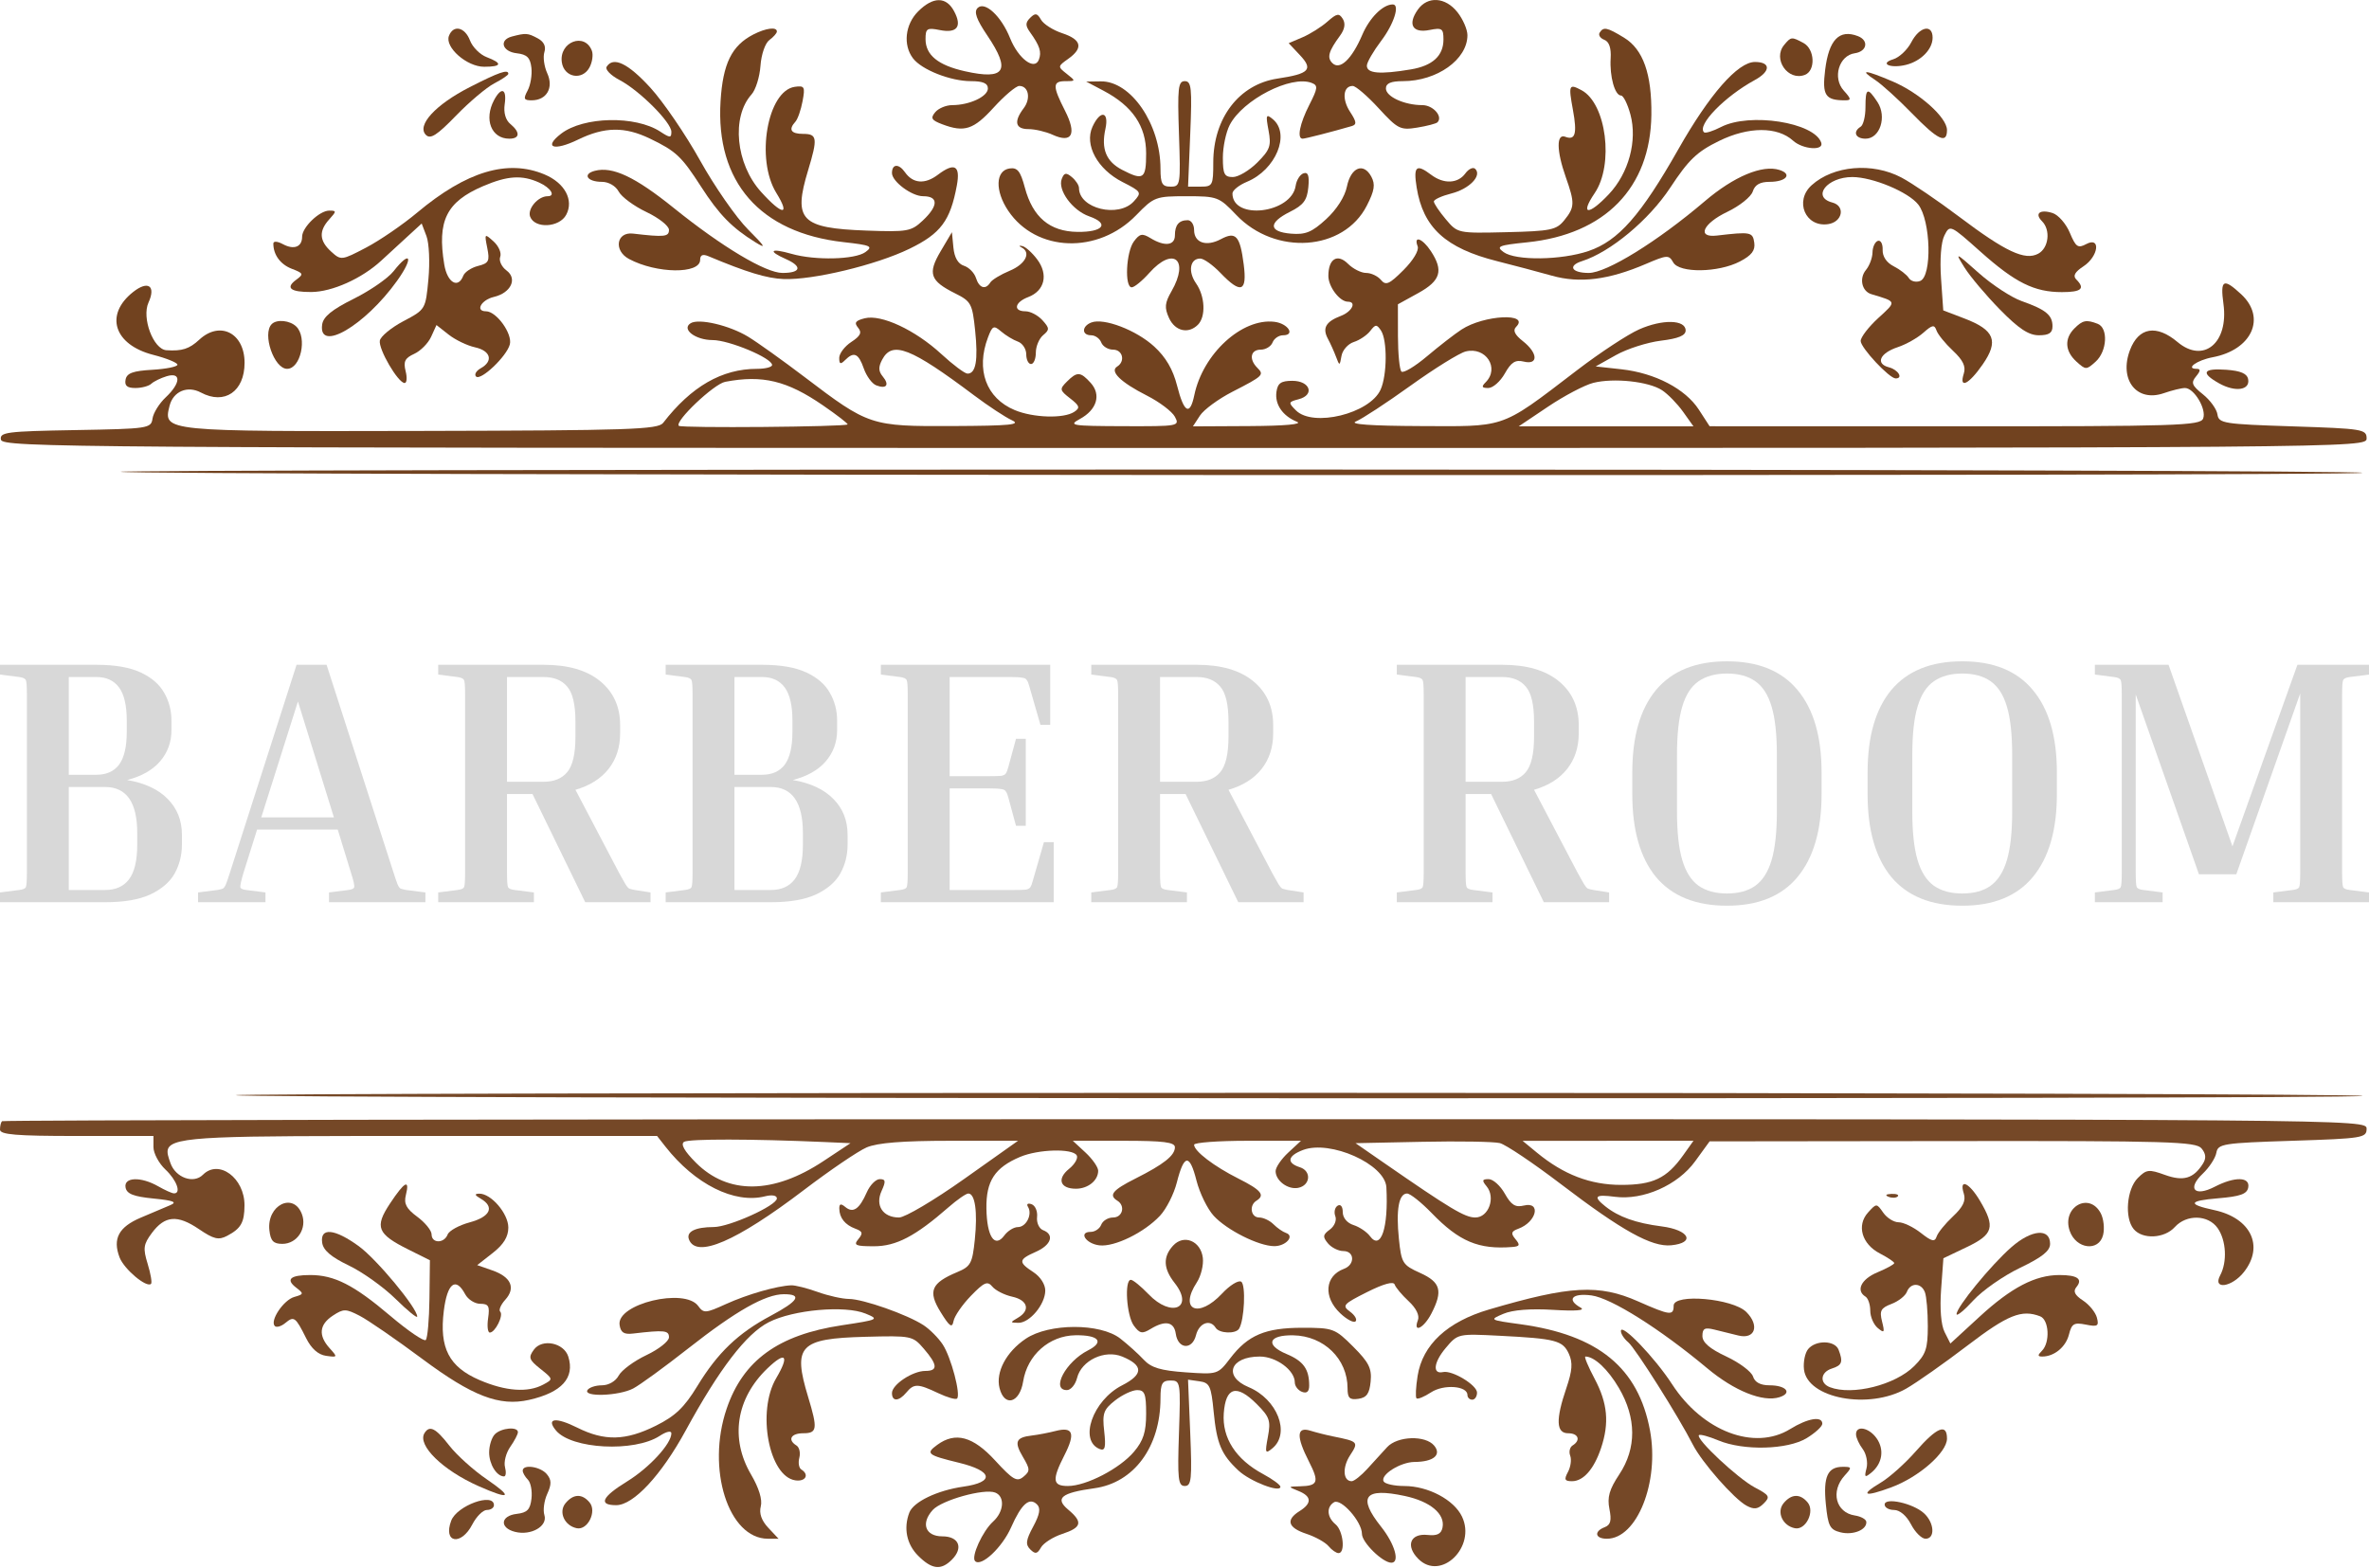 <svg width="494" height="327" viewBox="0 0 494 327" fill="none" xmlns="http://www.w3.org/2000/svg">
<path d="M0 140.692V138.653H20.098C23.981 138.653 27.064 139.187 29.346 140.255C31.627 141.323 33.254 142.731 34.224 144.479C35.244 146.226 35.754 148.168 35.754 150.304V152.27C35.754 154.794 34.953 156.979 33.351 158.824C31.797 160.62 29.516 161.906 26.506 162.683C30.195 163.314 33.011 164.625 34.953 166.615C36.943 168.606 37.938 171.106 37.938 174.116V176.154C37.938 178.339 37.428 180.354 36.409 182.198C35.39 183.995 33.691 185.451 31.312 186.567C28.982 187.635 25.85 188.169 21.918 188.169H0V186.131L4.005 185.621C4.782 185.524 5.243 185.33 5.389 185.038C5.534 184.698 5.607 183.703 5.607 182.053V144.77C5.607 143.119 5.534 142.148 5.389 141.857C5.243 141.517 4.782 141.299 4.005 141.202L0 140.692ZM20.098 141.202H14.345V161.591H20.098C22.185 161.591 23.763 160.887 24.831 159.479C25.899 158.023 26.433 155.741 26.433 152.634V150.304C26.433 147.149 25.899 144.843 24.831 143.386C23.763 141.93 22.185 141.202 20.098 141.202ZM21.918 164.139H14.345V185.621H21.918C24.103 185.621 25.753 184.893 26.87 183.436C28.035 181.931 28.617 179.504 28.617 176.154V173.751C28.617 167.343 26.384 164.139 21.918 164.139Z" fill="#D8D8D8"/>
<path d="M55.357 186.131V188.169H41.303V186.131L45.308 185.621C45.842 185.524 46.231 185.427 46.473 185.33C46.716 185.184 46.934 184.868 47.129 184.383C47.323 183.897 47.59 183.121 47.93 182.053L61.838 138.653H68.1L82.081 182.053C82.421 183.121 82.688 183.897 82.882 184.383C83.077 184.868 83.295 185.184 83.538 185.33C83.829 185.427 84.217 185.524 84.703 185.621L88.708 186.131V188.169H68.61V186.131L72.615 185.621C73.392 185.524 73.804 185.33 73.853 185.038C73.95 184.698 73.732 183.703 73.198 182.053L70.43 173.023H53.609L50.77 182.053C50.284 183.703 50.066 184.698 50.114 185.038C50.163 185.33 50.575 185.524 51.352 185.621L55.357 186.131ZM54.483 170.475H69.629L62.129 146.299L54.483 170.475Z" fill="#D8D8D8"/>
<path d="M91.378 140.692V138.653H113.369C118.467 138.653 122.399 139.794 125.166 142.076C127.933 144.357 129.316 147.416 129.316 151.251V152.925C129.316 155.838 128.516 158.314 126.914 160.353C125.312 162.392 123.006 163.848 119.996 164.722L129.098 182.053C129.681 183.121 130.117 183.897 130.409 184.383C130.7 184.868 130.967 185.184 131.21 185.33C131.501 185.427 131.889 185.524 132.375 185.621L135.652 186.131V188.169H122.035L111.039 165.596H105.723V182.053C105.723 183.703 105.796 184.698 105.942 185.038C106.088 185.33 106.549 185.524 107.325 185.621L111.33 186.131V188.169H91.378V186.131L95.383 185.621C96.16 185.524 96.621 185.33 96.767 185.038C96.912 184.698 96.985 183.703 96.985 182.053V144.77C96.985 143.119 96.912 142.148 96.767 141.857C96.621 141.517 96.16 141.299 95.383 141.202L91.378 140.692ZM113.369 141.202H105.723V163.047H113.369C115.505 163.047 117.132 162.392 118.248 161.081C119.413 159.722 119.996 157.246 119.996 153.654V150.522C119.996 146.93 119.413 144.479 118.248 143.168C117.132 141.857 115.505 141.202 113.369 141.202Z" fill="#D8D8D8"/>
<path d="M138.81 140.692V138.653H158.907C162.791 138.653 165.874 139.187 168.155 140.255C170.437 141.323 172.063 142.731 173.034 144.479C174.054 146.226 174.563 148.168 174.563 150.304V152.27C174.563 154.794 173.762 156.979 172.16 158.824C170.607 160.62 168.325 161.906 165.315 162.683C169.005 163.314 171.82 164.625 173.762 166.615C175.753 168.606 176.748 171.106 176.748 174.116V176.154C176.748 178.339 176.238 180.354 175.219 182.198C174.199 183.995 172.5 185.451 170.121 186.567C167.791 187.635 164.66 188.169 160.728 188.169H138.81V186.131L142.815 185.621C143.591 185.524 144.053 185.33 144.198 185.038C144.344 184.698 144.417 183.703 144.417 182.053V144.77C144.417 143.119 144.344 142.148 144.198 141.857C144.053 141.517 143.591 141.299 142.815 141.202L138.81 140.692ZM158.907 141.202H153.155V161.591H158.907C160.995 161.591 162.573 160.887 163.641 159.479C164.709 158.023 165.243 155.741 165.243 152.634V150.304C165.243 147.149 164.709 144.843 163.641 143.386C162.573 141.93 160.995 141.202 158.907 141.202ZM160.728 164.139H153.155V185.621H160.728C162.912 185.621 164.563 184.893 165.679 183.436C166.845 181.931 167.427 179.504 167.427 176.154V173.751C167.427 167.343 165.194 164.139 160.728 164.139Z" fill="#D8D8D8"/>
<path d="M217.687 175.645H219.726V188.169H183.681V186.131L187.686 185.621C188.463 185.524 188.924 185.33 189.069 185.038C189.215 184.698 189.288 183.703 189.288 182.053V144.77C189.288 143.119 189.215 142.148 189.069 141.857C188.924 141.517 188.463 141.299 187.686 141.202L183.681 140.692V138.653H218.998V151.178H216.959L214.629 143.095C214.483 142.512 214.313 142.1 214.119 141.857C213.973 141.566 213.658 141.396 213.172 141.347C212.687 141.25 211.862 141.202 210.696 141.202H198.026V161.882H206.327C207.492 161.882 208.318 161.858 208.803 161.809C209.289 161.712 209.604 161.542 209.75 161.3C209.944 161.008 210.114 160.571 210.26 159.989L211.862 154.091H213.9V172.222H211.862L210.26 166.324C210.114 165.741 209.944 165.329 209.75 165.086C209.604 164.795 209.289 164.625 208.803 164.576C208.318 164.479 207.492 164.431 206.327 164.431H198.026V185.621H211.425C212.59 185.621 213.415 185.597 213.9 185.548C214.386 185.451 214.701 185.281 214.847 185.038C215.041 184.747 215.211 184.31 215.357 183.728L217.687 175.645Z" fill="#D8D8D8"/>
<path d="M227.557 140.692V138.653H249.548C254.645 138.653 258.577 139.794 261.344 142.076C264.111 144.357 265.495 147.416 265.495 151.251V152.925C265.495 155.838 264.694 158.314 263.092 160.353C261.49 162.392 259.184 163.848 256.174 164.722L265.277 182.053C265.859 183.121 266.296 183.897 266.587 184.383C266.879 184.868 267.146 185.184 267.388 185.33C267.68 185.427 268.068 185.524 268.553 185.621L271.83 186.131V188.169H258.213L247.218 165.596H241.902V182.053C241.902 183.703 241.975 184.698 242.12 185.038C242.266 185.33 242.727 185.524 243.504 185.621L247.509 186.131V188.169H227.557V186.131L231.562 185.621C232.338 185.524 232.8 185.33 232.945 185.038C233.091 184.698 233.164 183.703 233.164 182.053V144.77C233.164 143.119 233.091 142.148 232.945 141.857C232.8 141.517 232.338 141.299 231.562 141.202L227.557 140.692ZM249.548 141.202H241.902V163.047H249.548C251.684 163.047 253.31 162.392 254.427 161.081C255.592 159.722 256.174 157.246 256.174 153.654V150.522C256.174 146.93 255.592 144.479 254.427 143.168C253.31 141.857 251.684 141.202 249.548 141.202Z" fill="#D8D8D8"/>
<path d="M291.273 140.692V138.653H313.264C318.361 138.653 322.293 139.794 325.06 142.076C327.827 144.357 329.211 147.416 329.211 151.251V152.925C329.211 155.838 328.41 158.314 326.808 160.353C325.206 162.392 322.9 163.848 319.89 164.722L328.992 182.053C329.575 183.121 330.012 183.897 330.303 184.383C330.594 184.868 330.861 185.184 331.104 185.33C331.395 185.427 331.784 185.524 332.269 185.621L335.546 186.131V188.169H321.929L310.933 165.596H305.618V182.053C305.618 183.703 305.691 184.698 305.836 185.038C305.982 185.33 306.443 185.524 307.22 185.621L311.225 186.131V188.169H291.273V186.131L295.278 185.621C296.054 185.524 296.515 185.33 296.661 185.038C296.807 184.698 296.88 183.703 296.88 182.053V144.77C296.88 143.119 296.807 142.148 296.661 141.857C296.515 141.517 296.054 141.299 295.278 141.202L291.273 140.692ZM313.264 141.202H305.618V163.047H313.264C315.4 163.047 317.026 162.392 318.142 161.081C319.308 159.722 319.89 157.246 319.89 153.654V150.522C319.89 146.93 319.308 144.479 318.142 143.168C317.026 141.857 315.4 141.202 313.264 141.202Z" fill="#D8D8D8"/>
<path d="M379.846 161.081V165.669C379.846 173.145 378.171 178.897 374.822 182.927C371.521 186.907 366.618 188.898 360.112 188.898C353.607 188.898 348.68 186.907 345.33 182.927C342.029 178.897 340.379 173.145 340.379 165.669V161.081C340.379 153.605 342.029 147.877 345.33 143.896C348.68 139.915 353.607 137.925 360.112 137.925C366.618 137.925 371.521 139.915 374.822 143.896C378.171 147.877 379.846 153.605 379.846 161.081ZM370.525 157.44C370.525 153.168 370.161 149.819 369.433 147.391C368.705 144.915 367.564 143.144 366.011 142.076C364.506 141.008 362.54 140.474 360.112 140.474C357.734 140.474 355.768 141.008 354.214 142.076C352.661 143.144 351.52 144.915 350.792 147.391C350.064 149.819 349.699 153.168 349.699 157.44V169.31C349.699 173.533 350.064 176.883 350.792 179.358C351.52 181.834 352.661 183.63 354.214 184.747C355.768 185.815 357.734 186.349 360.112 186.349C362.54 186.349 364.506 185.815 366.011 184.747C367.564 183.63 368.705 181.834 369.433 179.358C370.161 176.883 370.525 173.533 370.525 169.31V157.44Z" fill="#D8D8D8"/>
<path d="M428.913 161.081V165.669C428.913 173.145 427.238 178.897 423.889 182.927C420.588 186.907 415.684 188.898 409.179 188.898C402.674 188.898 397.747 186.907 394.397 182.927C391.096 178.897 389.446 173.145 389.446 165.669V161.081C389.446 153.605 391.096 147.877 394.397 143.896C397.747 139.915 402.674 137.925 409.179 137.925C415.684 137.925 420.588 139.915 423.889 143.896C427.238 147.877 428.913 153.605 428.913 161.081ZM419.592 157.44C419.592 153.168 419.228 149.819 418.5 147.391C417.772 144.915 416.631 143.144 415.078 142.076C413.573 141.008 411.607 140.474 409.179 140.474C406.801 140.474 404.835 141.008 403.281 142.076C401.728 143.144 400.587 144.915 399.859 147.391C399.13 149.819 398.766 153.168 398.766 157.44V169.31C398.766 173.533 399.13 176.883 399.859 179.358C400.587 181.834 401.728 183.63 403.281 184.747C404.835 185.815 406.801 186.349 409.179 186.349C411.607 186.349 413.573 185.815 415.078 184.747C416.631 183.63 417.772 181.834 418.5 179.358C419.228 176.883 419.592 173.533 419.592 169.31V157.44Z" fill="#D8D8D8"/>
<path d="M494 186.131V188.169H474.048V186.131L478.053 185.621C478.83 185.524 479.291 185.33 479.436 185.038C479.582 184.698 479.655 183.703 479.655 182.053V144.624L466.329 182.344H458.538L445.357 144.843V182.053C445.357 183.703 445.43 184.698 445.576 185.038C445.722 185.33 446.183 185.524 446.959 185.621L450.964 186.131V188.169H436.838V186.131L440.843 185.621C441.619 185.524 442.081 185.33 442.226 185.038C442.372 184.698 442.445 183.703 442.445 182.053V144.77C442.445 143.119 442.372 142.148 442.226 141.857C442.081 141.517 441.619 141.299 440.843 141.202L436.838 140.692V138.653H452.202L465.528 176.519L479.072 138.653H494V140.692L489.995 141.202C489.218 141.299 488.757 141.517 488.611 141.857C488.466 142.148 488.393 143.119 488.393 144.77V182.053C488.393 183.703 488.466 184.698 488.611 185.038C488.757 185.33 489.218 185.524 489.995 185.621L494 186.131Z" fill="#D8D8D8"/>
<path d="M49.161 228.42C49.908 229.166 491.941 229.317 492.687 228.571C493.043 228.216 393.283 227.925 271 227.925C148.717 227.925 48.889 228.148 49.161 228.42Z" fill="#754827"/>
<path fill-rule="evenodd" clip-rule="evenodd" d="M478.012 237.925C492.667 237.452 493.5 237.317 493.5 235.425C493.5 233.43 492.833 233.425 247.167 233.425C111.684 233.425 0.646 233.613 0.417 233.842C0.188 234.071 0 234.858 0 235.592C0 236.647 3.333 236.925 16 236.925H32V239.251C32 240.53 33.125 242.633 34.5 243.925C36.874 246.155 37.865 248.966 36.25 248.89C35.838 248.87 34.375 248.211 33 247.425C29.375 245.353 25.77 245.485 26.185 247.675C26.437 249.004 27.839 249.556 32.009 249.971C36.198 250.387 37.026 250.715 35.5 251.355C34.4 251.817 31.632 252.989 29.349 253.96C24.752 255.915 23.451 258.352 24.93 262.241C25.868 264.708 30.586 268.672 31.499 267.76C31.739 267.52 31.421 265.647 30.792 263.598C29.791 260.339 29.902 259.532 31.675 257.149C34.377 253.515 36.993 253.302 41.484 256.349C44.578 258.45 45.579 258.689 47.357 257.753C50.248 256.232 50.967 254.973 50.985 251.398C51.014 245.674 45.623 241.702 42.315 245.01C40.358 246.967 36.609 245.621 35.543 242.578C35.116 241.359 34.769 240.403 35.025 239.653C35.963 236.908 44.979 236.925 87.701 236.925H137.02L138.76 239.144C144.922 247 153.149 251.108 159.518 249.51C160.997 249.139 162 249.317 162 249.952C162 251.421 152.102 255.903 148.832 255.915C144.958 255.929 143.049 256.889 143.67 258.508C145.209 262.517 153.503 258.945 167.662 248.175C173.073 244.06 178.948 240.07 180.718 239.309C182.955 238.347 188.258 237.925 198.112 237.925H212.288L201 245.925C194.791 250.325 188.707 253.925 187.478 253.925C184.101 253.925 182.452 251.424 183.832 248.395C184.756 246.366 184.689 245.925 183.457 245.925C182.632 245.925 181.413 247.163 180.749 248.675C179.207 252.185 177.898 253.085 176.284 251.745C175.345 250.966 175.004 251.049 175.015 252.053C175.037 253.997 176.202 255.461 178.363 256.26C179.885 256.823 180 257.221 178.99 258.437C177.928 259.717 178.382 259.925 182.238 259.925C186.885 259.925 190.867 257.843 197.785 251.796C199.591 250.217 201.451 248.925 201.918 248.925C203.334 248.925 203.874 252.742 203.277 258.531C202.764 263.502 202.418 264.141 199.605 265.317C194.162 267.593 193.451 269.3 196.137 273.647C198.031 276.711 198.542 277.065 198.84 275.519C199.042 274.471 200.675 272.102 202.469 270.254C205.238 267.403 205.912 267.114 206.934 268.346C207.596 269.144 209.457 270.086 211.069 270.44C214.342 271.159 214.914 273.293 212.25 274.845C210.606 275.802 210.611 275.866 212.34 275.895C214.692 275.933 217.924 272.088 217.967 269.198C217.986 267.901 216.956 266.287 215.5 265.333C212.291 263.23 212.353 262.699 216 261.085C219.218 259.661 219.938 257.499 217.506 256.566C216.684 256.25 216.122 255.014 216.256 253.819C216.39 252.623 215.875 251.425 215.111 251.156C214.322 250.877 213.999 251.115 214.364 251.705C215.328 253.265 213.998 255.925 212.253 255.925C211.41 255.925 210.139 256.713 209.428 257.675C207.422 260.39 205.784 257.922 205.695 252.05C205.609 246.324 207.437 243.522 212.718 241.287C216.506 239.684 223.609 239.483 224.517 240.953C224.867 241.518 224.147 242.795 222.917 243.791C220.343 245.875 221.058 247.925 224.359 247.925C226.874 247.925 229 246.208 229 244.177C229 243.436 227.809 241.726 226.354 240.377L223.708 237.925H234.354C242.605 237.925 245 238.228 245 239.27C245 240.994 242.689 242.827 236.75 245.814C231.994 248.206 231.129 249.269 233 250.425C234.716 251.486 234.094 253.925 232.107 253.925C231.066 253.925 229.955 254.6 229.638 255.425C229.322 256.25 228.336 256.925 227.448 256.925C224.83 256.925 226.416 259.397 229.251 259.734C232.392 260.108 238.619 257.064 241.897 253.551C243.216 252.138 244.791 249.028 245.397 246.64C246.909 240.687 248.06 240.564 249.492 246.204C250.159 248.832 251.784 252.154 253.103 253.586C255.837 256.554 262.444 259.87 265.691 259.903C268.118 259.927 270.045 257.773 268.159 257.145C267.502 256.926 266.329 256.112 265.554 255.336C264.778 254.56 263.436 253.925 262.571 253.925C260.835 253.925 260.423 251.4 262 250.425C263.871 249.269 263.006 248.206 258.25 245.814C253.138 243.243 249 240.083 249 238.751C249 238.297 254.016 237.925 260.146 237.925H271.292L268.646 240.377C267.191 241.726 266 243.471 266 244.255C266 246.25 268.561 248.156 270.69 247.746C273.266 247.25 273.524 244.226 271.057 243.443C268.22 242.543 268.483 241.072 271.701 239.849C277.387 237.687 288.837 242.807 289.097 247.627C289.553 256.095 287.946 260.887 285.679 257.821C285.026 256.938 283.482 255.895 282.246 255.503C280.908 255.079 280 253.985 280 252.799C280 251.641 279.553 251.083 278.932 251.467C278.344 251.83 278.127 252.814 278.449 253.653C278.775 254.503 278.269 255.739 277.305 256.444C275.842 257.514 275.781 257.956 276.91 259.317C277.644 260.201 279.09 260.925 280.122 260.925C282.492 260.925 282.59 263.77 280.25 264.633C276.256 266.107 275.896 270.54 279.496 273.921C280.869 275.211 282.299 275.96 282.673 275.585C283.048 275.211 282.522 274.296 281.506 273.553C279.804 272.309 280.085 271.987 285.055 269.491C288.518 267.752 290.586 267.184 290.827 267.906C291.033 268.525 292.346 270.092 293.743 271.387C295.314 272.844 296.051 274.35 295.673 275.334C294.595 278.145 296.895 277.029 298.474 273.975C300.925 269.236 300.424 267.42 296.13 265.484C292.476 263.836 292.23 263.441 291.709 258.39C291.081 252.309 291.691 248.925 293.414 248.925C294.063 248.925 296.373 250.762 298.547 253.007C304.294 258.942 308.34 260.642 315.372 260.076C316.913 259.952 317.026 259.661 316.01 258.437C315 257.221 315.115 256.823 316.637 256.26C320.43 254.857 321.425 250.539 317.75 251.435C315.995 251.863 315.125 251.317 313.797 248.955C312.86 247.288 311.342 245.925 310.424 245.925C309.06 245.925 308.981 246.197 309.989 247.412C311.929 249.749 310.422 253.925 307.64 253.925C305.454 253.925 302.447 252.124 288.442 242.425L282.665 238.425L296.583 238.137C304.237 237.979 311.511 238.1 312.746 238.406C313.982 238.711 319.725 242.569 325.508 246.977C338.255 256.695 344.428 260.119 348.485 259.721C353.627 259.216 352.27 256.524 346.5 255.782C341.116 255.09 337.528 253.812 334.75 251.599C332.139 249.518 332.597 249.062 336.75 249.607C342.645 250.381 349.859 247.192 353.474 242.215L356.5 238.047L407.128 237.986C452.149 237.932 457.901 238.1 459.07 239.509C459.996 240.625 460.086 241.565 459.375 242.692C457.406 245.813 455.299 246.435 451.429 245.035C448.106 243.834 447.586 243.894 445.789 245.692C443.471 248.009 442.986 253.998 444.927 256.337C446.757 258.542 451.33 258.323 453.5 255.925C455.948 253.22 460.472 253.333 462.443 256.148C464.233 258.703 464.47 263.178 462.965 265.991C461.319 269.067 465.411 268.489 467.927 265.29C472.183 259.88 469.358 254.018 461.703 252.377C456.096 251.174 456.332 250.439 462.491 249.925C467.161 249.535 468.556 249.039 468.815 247.675C469.242 245.422 466.021 245.346 461.835 247.51C457.624 249.688 456.011 247.942 459.325 244.792C460.696 243.49 461.976 241.525 462.17 240.425C462.501 238.552 463.51 238.393 478.012 237.925ZM145.086 242.466C142.711 240.083 141.887 238.625 142.647 238.147C143.67 237.503 156.726 237.521 171.926 238.187L177.352 238.425L171.709 242.163C161.226 249.108 151.813 249.215 145.086 242.466ZM338.045 247.125C331.641 247.125 326.057 244.987 320.5 240.407L317.5 237.935L353.136 237.925L350.971 240.965C347.556 245.762 344.695 247.125 338.045 247.125Z" fill="#754827"/>
<path d="M87.024 253.784C84.726 252.086 84.181 251.053 84.632 249.254C85.496 245.812 84.369 246.41 81.324 251.012C78.073 255.924 78.647 257.357 85.166 260.608L89.647 262.843L89.552 270.822C89.499 275.211 89.154 279.104 88.784 279.474C88.415 279.843 85.058 277.555 81.326 274.388C73.796 268 69.719 265.925 64.699 265.925C60.513 265.925 59.51 266.827 61.766 268.56C63.384 269.803 63.358 269.932 61.374 270.493C59.126 271.128 56.216 275.474 57.308 276.566C57.662 276.92 58.648 276.632 59.5 275.925C61.306 274.427 61.621 274.657 63.838 279.096C64.93 281.283 66.357 282.546 67.997 282.777C70.405 283.116 70.432 283.06 68.747 281.198C66.335 278.533 66.561 276.259 69.424 274.383C71.643 272.929 72.115 272.933 75.016 274.433C76.759 275.335 82.62 279.373 88.04 283.406C98.508 291.197 104.135 293.36 110.31 291.968C117.144 290.427 119.911 287.372 118.501 282.927C117.585 280.043 113.055 279.129 111.335 281.482C110.139 283.117 110.297 283.587 112.684 285.49C115.38 287.64 115.382 287.65 113.26 288.786C110.06 290.498 105.429 290.165 100.005 287.832C93.622 285.086 91.581 281.13 92.548 273.383C93.27 267.605 95.028 266.24 97 269.925C97.589 271.025 99.006 271.925 100.149 271.925C101.889 271.925 102.155 272.413 101.787 274.925C101.545 276.575 101.703 277.925 102.138 277.925C103.262 277.925 105.055 274.314 104.304 273.563C103.96 273.219 104.437 272.1 105.364 271.076C107.586 268.62 106.576 266.321 102.675 264.962L99.511 263.859L102.755 261.319C105.014 259.551 106 257.944 106 256.027C106 253.106 102.396 248.903 99.936 248.955C98.882 248.978 98.966 249.257 100.25 250.005C103.202 251.724 102.242 253.783 97.949 254.939C95.72 255.539 93.647 256.681 93.342 257.477C92.615 259.37 90 259.352 90 257.455C90 256.646 88.661 254.995 87.024 253.784Z" fill="#754827"/>
<path d="M410.125 260.099C415.667 257.455 416.11 255.92 412.901 250.482C410.632 246.636 408.463 245.658 409.509 248.953C409.974 250.417 409.343 251.737 407.241 253.703C405.64 255.2 404.111 257.083 403.844 257.888C403.448 259.079 402.833 258.939 400.544 257.138C398.996 255.921 396.916 254.925 395.922 254.925C394.927 254.925 393.483 254.025 392.712 252.924C391.321 250.938 391.298 250.938 389.537 252.884C387.106 255.57 388.239 259.48 392.014 261.432C393.657 262.282 395 263.184 395 263.437C395 263.691 393.425 264.556 391.5 265.361C388.115 266.775 386.942 269.153 389 270.425C389.55 270.765 390 272.086 390 273.362C390 274.637 390.703 276.264 391.563 276.977C392.932 278.113 393.043 277.944 392.458 275.615C391.895 273.369 392.201 272.799 394.421 271.955C395.868 271.405 397.313 270.273 397.633 269.44C398.393 267.458 400.622 267.497 401.393 269.507C401.727 270.377 402 273.561 402 276.584C402 281.282 401.59 282.489 399.171 284.908C395.216 288.863 386.252 291.11 381.582 289.318C379.365 288.467 379.61 286.183 382 285.425C384.121 284.752 384.37 284.052 383.393 281.507C382.635 279.531 378.647 279.441 377.05 281.365C376.393 282.156 376.001 284.069 376.178 285.615C376.872 291.667 389.704 294.073 397.5 289.612C399.7 288.353 405.45 284.308 410.278 280.624C418.666 274.223 421.569 273.055 425.418 274.532C427.287 275.249 427.538 279.987 425.8 281.725C424.867 282.658 424.881 282.925 425.866 282.925C428.363 282.925 430.782 280.931 431.433 278.336C432.005 276.059 432.489 275.773 434.942 276.263C437.424 276.76 437.721 276.574 437.261 274.814C436.971 273.704 435.66 272.093 434.349 271.234C432.646 270.118 432.253 269.325 432.974 268.457C434.38 266.762 433.218 265.925 429.455 265.925C424.408 265.925 419.416 268.527 412.81 274.599L406.706 280.211L405.501 277.818C404.756 276.338 404.478 272.946 404.773 268.925L405.251 262.425L410.125 260.099Z" fill="#754827"/>
<path d="M393.813 249.608C394.534 249.897 395.397 249.861 395.729 249.529C396.061 249.197 395.471 248.961 394.417 249.004C393.252 249.052 393.015 249.289 393.813 249.608Z" fill="#754827"/>
<path d="M58.878 259.425C61.982 259.425 64.098 256.167 62.937 253.175C61.144 248.552 55.578 251.385 56.178 256.615C56.43 258.817 57.015 259.425 58.878 259.425Z" fill="#754827"/>
<path d="M438.55 257.581C438.891 256.223 438.666 254.169 438.05 253.018C435.628 248.492 429.873 251.806 431.596 256.735C432.922 260.526 437.666 261.104 438.55 257.581Z" fill="#754827"/>
<path d="M87 274.591C87 272.798 78.528 262.596 74.792 259.889C69.759 256.243 66.724 255.958 67.18 259.175C67.406 260.764 69.031 262.159 72.716 263.925C75.585 265.3 79.973 268.431 82.466 270.883C84.96 273.335 87 275.004 87 274.591Z" fill="#754827"/>
<path d="M421.232 264.425C425.833 262.223 427.5 260.893 427.5 259.425C427.5 256.095 423.637 256.427 419.428 260.118C415.169 263.853 408 272.606 408 274.07C408 274.602 409.567 273.324 411.482 271.231C413.397 269.138 417.784 266.075 421.232 264.425Z" fill="#754827"/>
<path d="M249.573 267.454C250.438 266.134 251 263.836 250.823 262.348C250.399 258.794 246.833 257.347 244.594 259.821C242.474 262.163 242.583 264.58 244.944 267.581C249.073 272.83 244.266 274.9 239.5 269.925C237.919 268.275 236.26 266.925 235.813 266.925C234.428 266.925 234.92 274.434 236.439 276.484C237.664 278.136 238.183 278.239 239.926 277.175C242.981 275.31 244.823 275.656 245.18 278.165C245.642 281.397 248.61 281.615 249.398 278.475C250.04 275.919 252.341 275.05 253.5 276.925C254.239 278.121 257.676 278.258 258.38 277.12C259.494 275.317 259.825 267.935 258.82 267.314C258.235 266.952 256.439 268.067 254.828 269.791C249.898 275.066 245.784 273.236 249.573 267.454Z" fill="#754827"/>
<path d="M177.014 270.91C175.631 270.902 172.7 270.246 170.5 269.454C168.3 268.661 165.825 268.038 165 268.069C161.998 268.183 155.82 269.957 151.371 271.984C147.13 273.916 146.733 273.942 145.584 272.371C142.767 268.518 128.573 271.933 129.199 276.313C129.428 277.917 130.101 278.354 132 278.131C138.56 277.361 139.5 277.458 139.5 278.91C139.5 279.727 137.387 281.399 134.804 282.625C132.221 283.851 129.618 285.77 129.019 286.89C128.387 288.071 126.92 288.925 125.524 288.925C124.201 288.925 122.84 289.375 122.5 289.925C121.582 291.411 129.047 291.149 132.032 289.591C133.425 288.864 138.6 285.097 143.532 281.219C153.457 273.417 159.618 269.925 163.46 269.925C167.363 269.925 166.509 271.336 160.75 274.404C153.906 278.049 149.655 282.119 145.404 289.098C142.699 293.539 140.824 295.332 136.778 297.348C130.463 300.495 126.077 300.603 120.367 297.751C115.864 295.502 113.805 295.781 115.937 298.35C119.173 302.248 132.298 302.925 137.577 299.466C138.961 298.56 140 298.335 140 298.942C140 301.12 135.391 306.128 130.771 308.971C125.486 312.223 124.706 313.925 128.5 313.925C132.093 313.925 137.904 307.674 142.997 298.331C149.997 285.49 155.621 278.159 160.307 275.767C165.413 273.159 176.196 272.199 180.5 273.969C183.397 275.16 183.225 275.244 175.5 276.411C162.292 278.406 154.961 283.723 151.528 293.797C147.254 306.339 151.884 320.925 160.139 320.925H162.349L160.21 318.648C158.791 317.138 158.264 315.631 158.645 314.174C159.01 312.778 158.268 310.351 156.61 307.522C152.2 299.997 153.49 291.662 160.036 285.391C163.849 281.737 164.672 282.671 161.852 287.451C157.78 294.353 160.324 307.927 165.842 308.745C167.988 309.062 168.824 307.552 167.094 306.483C166.596 306.175 166.41 305.074 166.681 304.037C166.952 302.999 166.685 301.848 166.087 301.479C164.168 300.293 164.924 298.925 167.5 298.925C170.417 298.925 170.538 298.016 168.511 291.334C165.277 280.675 166.702 279.172 180.389 278.809C190.076 278.552 190.326 278.602 192.639 281.291C195.535 284.659 195.624 285.925 192.965 285.925C190.303 285.925 186 288.776 186 290.54C186 292.359 187.441 292.304 189 290.425C190.574 288.529 191.398 288.545 195.635 290.556C197.525 291.453 199.296 291.962 199.57 291.688C200.39 290.868 198.327 283.072 196.588 280.419C195.699 279.062 193.898 277.249 192.585 276.389C189.195 274.168 179.987 270.928 177.014 270.91Z" fill="#754827"/>
<path d="M349 272.309C349 274.456 348.245 274.366 341.596 271.425C333.412 267.806 327.427 268.131 310.5 273.114C301.789 275.679 296.651 280.453 295.612 286.948C295.239 289.282 295.135 291.393 295.38 291.638C295.626 291.884 296.987 291.324 298.406 290.395C301.05 288.662 306 289.021 306 290.944C306 291.484 306.45 291.925 307 291.925C307.55 291.925 308 291.262 308 290.451C308 288.868 302.814 285.735 300.905 286.165C298.668 286.669 298.946 284.143 301.455 281.161C303.986 278.153 304.011 278.147 312.746 278.594C324.434 279.192 325.882 279.571 327.156 282.369C327.992 284.203 327.868 285.864 326.622 289.52C324.38 296.101 324.493 298.925 327 298.925C329.146 298.925 329.682 300.386 327.932 301.467C327.344 301.83 327.118 302.789 327.428 303.599C327.739 304.408 327.529 305.937 326.961 306.997C326.113 308.583 326.263 308.925 327.81 308.925C330.177 308.925 332.388 306.403 333.858 302.026C335.614 296.799 335.233 292.661 332.528 287.574C331.169 285.017 330.298 282.925 330.594 282.925C332.468 282.925 335.299 285.58 337.585 289.479C341.25 295.733 341.281 302.048 337.672 307.492C335.581 310.647 335.119 312.269 335.61 314.726C336.09 317.126 335.851 318.045 334.622 318.517C332.322 319.399 332.61 320.925 335.077 320.925C341.353 320.925 346.062 309.12 344.074 298.367C341.653 285.271 333.284 278.413 317 276.18C310.572 275.299 310.533 275.274 313.5 274.012C315.42 273.196 319.155 272.899 323.871 273.188C328.579 273.477 330.657 273.312 329.621 272.733C326.594 271.039 327.833 269.639 331.88 270.182C335.976 270.731 346.154 277.14 356 285.368C361.673 290.109 367.627 292.495 371.064 291.405C373.805 290.535 372.471 288.925 369.008 288.925C367.098 288.925 365.939 288.309 365.552 287.089C365.231 286.079 362.726 284.202 359.985 282.918C356.513 281.292 355 279.993 355 278.637C355 277.064 355.479 276.81 357.5 277.308C358.875 277.648 361.119 278.201 362.488 278.539C365.975 279.4 366.979 276.459 364.16 273.64C361.324 270.805 349 269.722 349 272.309Z" fill="#754827"/>
<path d="M238.498 283.583C237.397 282.396 235.199 280.413 233.613 279.175C229.454 275.929 218.745 275.949 213.898 279.212C209.836 281.947 207.593 286.166 208.429 289.499C209.439 293.521 212.631 292.635 213.351 288.133C214.235 282.601 218.793 278.569 224.25 278.488C229.138 278.416 230.361 279.875 226.888 281.636C222.229 283.999 219.079 289.925 222.481 289.925C223.295 289.925 224.248 288.784 224.598 287.39C225.52 283.718 230.378 281.425 234.031 282.938C238.464 284.774 238.45 286.655 233.988 288.931C227.84 292.068 224.898 300.521 229.359 302.233C230.438 302.646 230.632 301.838 230.256 298.504C229.834 294.763 230.11 293.984 232.523 292.086C234.034 290.897 236.109 289.925 237.135 289.925C238.702 289.925 239 290.71 239 294.848C239 298.653 238.427 300.453 236.477 302.77C233.517 306.288 226.505 309.925 222.684 309.925C219.474 309.925 219.333 308.657 221.968 303.489C224.287 298.94 223.768 297.509 220.141 298.443C218.688 298.817 216.473 299.243 215.217 299.39C211.816 299.788 211.427 300.686 213.292 303.842C214.823 306.434 214.833 306.818 213.406 308.003C212.056 309.124 211.222 308.644 207.525 304.617C202.887 299.565 199.229 298.574 195.443 301.343C192.966 303.154 193.342 303.462 200 305.085C207.037 306.8 207.459 309.12 200.903 310.058C195.446 310.838 190.485 313.218 189.621 315.47C188.374 318.721 189.056 322.072 191.455 324.47C194.316 327.332 196.224 327.558 198.479 325.304C200.949 322.834 199.974 320.425 196.504 320.425C192.955 320.425 191.968 317.723 194.495 314.931C196.355 312.875 205.197 310.403 207.512 311.291C209.59 312.089 209.368 315.282 207.091 317.342C204.889 319.336 202.445 324.703 203.334 325.593C204.602 326.861 208.98 322.76 210.835 318.565C213.015 313.637 214.661 312.186 216.259 313.784C217.04 314.565 216.814 315.856 215.455 318.38C213.92 321.229 213.805 322.128 214.844 323.157C215.879 324.182 216.306 324.104 217.07 322.75C217.59 321.829 219.587 320.556 221.508 319.922C225.578 318.579 225.852 317.461 222.75 314.856C219.915 312.474 221.29 311.348 228.195 310.398C236.461 309.261 241.979 301.774 241.994 291.675C241.999 288.528 242.339 287.925 244.111 287.925C246.153 287.925 246.209 288.281 245.845 298.925C245.518 308.473 245.678 309.925 247.059 309.925C248.445 309.925 248.591 308.499 248.193 298.838L247.736 287.751L250.118 288.088C252.247 288.389 252.561 289.063 253.078 294.425C253.72 301.095 254.672 303.355 258.248 306.699C260.675 308.969 267 311.414 267 310.083C267 309.696 265.372 308.503 263.383 307.432C257.707 304.375 254.818 299.906 255.189 294.759C255.585 289.267 257.856 288.627 262.053 292.824C264.754 295.525 265.02 296.302 264.393 299.648C263.75 303.087 263.835 303.302 265.343 302.053C269.126 298.919 266.35 291.805 260.369 289.306C255.013 287.068 256.526 282.925 262.7 282.925C266.129 282.925 270 285.785 270 288.318C270 289.084 270.675 289.97 271.5 290.287C272.507 290.673 273 290.242 273 288.975C273 285.545 271.798 283.868 268.291 282.402C263.751 280.505 264.499 278.403 269.679 278.499C276.069 278.617 281 283.427 281 289.542C281 291.586 281.427 292.003 283.25 291.745C284.983 291.498 285.573 290.667 285.817 288.124C286.079 285.4 285.445 284.135 282.185 280.874C278.375 277.065 277.999 276.925 271.568 276.925C263.839 276.925 260.219 278.461 256.523 283.306C253.958 286.669 253.899 286.687 247.221 286.216C242.013 285.848 240.049 285.255 238.498 283.583Z" fill="#754827"/>
<path d="M373.304 298.046C365.862 302.645 355.055 298.54 348.663 288.686C345.053 283.121 338 275.793 338 277.606C338 278.197 338.689 279.252 339.531 279.951C341.018 281.185 350.053 295.497 353.011 301.306C354.901 305.016 361.619 312.65 364.219 314.042C365.774 314.874 366.587 314.767 367.782 313.571C369.181 312.172 369 311.848 365.916 310.224C362.395 308.37 353.528 300.064 354.273 299.318C354.504 299.087 356.323 299.58 358.314 300.412C363.575 302.61 372.753 302.373 376.75 299.936C378.538 298.846 380 297.498 380 296.94C380 295.28 376.97 295.78 373.304 298.046Z" fill="#754827"/>
<path d="M101.487 308.516C98.744 306.64 95.243 303.49 93.707 301.516C90.84 297.829 89.571 297.191 88.513 298.904C86.967 301.405 92.322 306.647 99.799 309.954C106.444 312.894 107.088 312.345 101.487 308.516Z" fill="#754827"/>
<path d="M106.4 301.765C107.28 300.508 108 299.13 108 298.702C108 297.486 104.534 297.791 103.2 299.125C102.54 299.785 102 301.495 102 302.925C102 305.392 103.573 307.925 105.106 307.925C105.495 307.925 105.585 307.053 105.306 305.987C105.027 304.922 105.519 303.021 106.4 301.765Z" fill="#754827"/>
<path d="M281.532 303.516C283.346 300.747 283.247 300.637 278 299.587C276.625 299.312 274.488 298.773 273.25 298.389C270.361 297.494 270.267 299.568 272.957 304.841C275.136 309.111 274.85 309.896 271.083 309.988C268.543 310.051 268.537 310.067 270.75 310.956C273.532 312.074 273.618 313.522 271 315.157C268.063 316.991 268.552 318.622 272.42 319.899C274.301 320.519 276.381 321.679 277.042 322.476C277.704 323.273 278.64 323.925 279.122 323.925C280.587 323.925 280.103 319.255 278.5 317.925C276.708 316.438 276.554 314.319 278.164 313.324C279.625 312.421 284 317.357 284 319.908C284 321.694 288.314 325.925 290.135 325.925C291.974 325.925 290.865 322.031 288 318.425C283.019 312.157 284.523 310.2 292.936 312.005C298.266 313.148 301.383 315.761 300.802 318.601C300.531 319.925 299.68 320.345 297.699 320.135C294.067 319.749 293.042 322.411 295.77 325.14C300.465 329.834 307.877 322.643 304.869 316.312C303.198 312.793 297.787 309.929 292.809 309.927C290.779 309.926 288.859 309.506 288.542 308.993C287.713 307.651 292.001 304.928 294.973 304.91C298.925 304.886 300.667 303.434 299.063 301.501C297.235 299.298 291.401 299.49 289.25 301.824C288.288 302.868 286.44 304.893 285.145 306.324C283.85 307.754 282.373 308.925 281.864 308.925C280.05 308.925 279.874 306.047 281.532 303.516Z" fill="#754827"/>
<path d="M390.219 307.142C392.521 305.255 392.976 302.335 391.333 299.99C389.743 297.72 386.981 297.197 387.032 299.175C387.049 299.863 387.677 301.233 388.426 302.221C389.175 303.21 389.533 305.01 389.221 306.221C388.731 308.124 388.867 308.25 390.219 307.142Z" fill="#754827"/>
<path d="M394.411 310.194C400.132 308.074 406 302.933 406 300.04C406 296.803 403.901 297.655 399.5 302.681C397.3 305.193 394.018 308.131 392.207 309.211C387.73 311.879 388.699 312.312 394.411 310.194Z" fill="#754827"/>
<path d="M114.116 311.57C115.037 309.549 115.017 308.65 114.025 307.455C112.705 305.864 109 305.326 109 306.725C109 307.165 109.485 308.01 110.078 308.603C110.671 309.196 111.009 310.974 110.828 312.553C110.567 314.843 109.943 315.489 107.75 315.741C104.347 316.133 104.115 318.665 107.407 319.491C110.739 320.327 114.256 318.306 113.517 315.979C113.199 314.976 113.468 312.991 114.116 311.57Z" fill="#754827"/>
<path d="M386.79 316.074C382.799 315.463 381.668 311.054 384.655 307.754C386.207 306.039 386.183 305.925 384.277 305.925C381.108 305.925 380.173 307.976 380.737 313.688C381.191 318.286 381.577 319.032 383.783 319.585C386.414 320.246 389.339 319.054 389.174 317.389C389.122 316.859 388.049 316.267 386.79 316.074Z" fill="#754827"/>
<path d="M120.29 318.735C122.548 319.18 124.5 315.232 122.947 313.361C121.391 311.486 119.564 311.54 117.93 313.509C116.406 315.346 117.706 318.226 120.29 318.735Z" fill="#754827"/>
<path d="M374.29 318.735C376.548 319.18 378.5 315.232 376.947 313.361C375.391 311.486 373.564 311.54 371.93 313.509C370.406 315.346 371.706 318.226 374.29 318.735Z" fill="#754827"/>
<path d="M101.526 314.925C102.337 314.925 103 314.475 103 313.925C103 311.208 95.283 314.003 94.094 317.151C92.332 321.814 96.143 322.483 98.5 317.925C99.353 316.275 100.715 314.925 101.526 314.925Z" fill="#754827"/>
<path d="M401.526 320.925C403.583 320.925 403.368 317.568 401.184 315.592C398.893 313.518 393 312.228 393 313.8C393 314.419 393.888 314.925 394.974 314.925C396.157 314.925 397.571 316.129 398.5 317.925C399.353 319.575 400.715 320.925 401.526 320.925Z" fill="#754827"/>
<path d="M195.961 6.267C199.579 6.991 200.673 5.55 198.949 2.33C197.302 -0.748 194.564 -0.73 191.455 2.38C188.742 5.092 188.273 9.384 190.384 12.164C192.2 14.556 198.213 16.925 202.468 16.925C204.966 16.925 206 17.371 206 18.45C206 20.131 202.159 21.925 198.557 21.925C197.285 21.925 195.691 22.593 195.014 23.408C193.992 24.639 194.238 25.065 196.456 25.908C201.09 27.67 203.003 27.051 207.212 22.425C209.465 19.95 211.865 17.925 212.547 17.925C214.489 17.925 215.005 20.543 213.463 22.578C211.359 25.355 211.716 26.925 214.453 26.925C215.802 26.925 218.064 27.453 219.48 28.098C223.56 29.957 224.582 27.986 222.081 23.084C219.451 17.928 219.469 16.925 222.191 16.925C224.337 16.925 224.342 16.893 222.441 15.398C220.533 13.897 220.538 13.844 222.75 12.276C225.948 10.009 225.541 8.259 221.508 6.928C219.587 6.294 217.59 5.021 217.07 4.1C216.302 2.739 215.882 2.665 214.835 3.703C213.807 4.721 213.796 5.33 214.779 6.703C216.827 9.562 217.242 10.851 216.63 12.448C215.735 14.78 212.342 12.236 210.623 7.945C208.785 3.353 205.352 0.173 203.853 1.672C203.054 2.471 203.607 4.035 205.877 7.398C210.853 14.771 209.618 16.744 201.208 14.859C195.596 13.602 193 11.478 193 8.145C193 5.941 193.319 5.739 195.961 6.267Z" fill="#71421F"/>
<path d="M306 7.337C306 6.159 305.067 4.009 303.927 2.56C301.412 -0.638 297.672 -0.872 295.632 2.04C293.483 5.109 294.563 6.962 298.09 6.257C300.696 5.736 301 5.942 301 8.229C301 11.63 298.739 13.711 294.218 14.472C287.725 15.565 284.991 15.328 285.028 13.675C285.043 12.988 286.393 10.657 288.028 8.497C290.675 4.999 291.969 0.925 290.434 0.925C288.371 0.925 285.607 3.677 284.071 7.26C281.881 12.368 279.391 14.716 277.825 13.15C276.672 11.997 277.042 10.691 279.446 7.419C280.414 6.101 280.609 4.91 280.013 3.945C279.24 2.695 278.764 2.779 276.803 4.51C275.536 5.628 273.201 7.097 271.614 7.775L268.728 9.006L271.088 11.518C273.889 14.5 273.029 15.394 266.405 16.387C258.389 17.589 253 24.623 253 33.885C253 38.66 252.862 38.925 250.372 38.925H247.743L248.196 27.925C248.591 18.345 248.444 16.925 247.059 16.925C245.678 16.925 245.518 18.377 245.845 27.925C246.209 38.569 246.153 38.925 244.111 38.925C242.339 38.925 241.999 38.322 241.994 35.175C241.981 25.869 235.824 16.877 229.529 16.969L226.5 17.013L230.129 18.931C236.162 22.119 239 26.301 239 32.002C239 37.336 238.441 37.721 234.021 35.436C230.67 33.703 229.588 31.077 230.505 26.903C231.32 23.19 229.435 22.875 227.806 26.451C226.088 30.223 228.845 35.295 234.059 37.955C238.048 39.99 238.128 40.126 236.438 41.993C233.251 45.515 225 43.514 225 39.219C225 38.642 224.33 37.614 223.512 36.935C222.306 35.934 221.906 36.007 221.402 37.32C220.512 39.64 223.638 43.903 227.119 45.117C231.443 46.624 230.073 48.435 224.665 48.363C218.901 48.286 215.362 45.308 213.714 39.146C212.788 35.683 212.167 34.9 210.532 35.134C207.581 35.557 207.442 39.8 210.242 43.959C216.072 52.621 228.987 53.063 236.935 44.872C240.64 41.055 240.985 40.925 247.423 40.925C253.859 40.925 254.204 41.055 257.79 44.821C265.939 53.379 280.182 52.369 285.018 42.89C286.624 39.742 286.823 38.464 285.96 36.85C284.335 33.814 281.692 34.885 280.868 38.915C280.435 41.032 278.738 43.693 276.53 45.717C273.559 48.44 272.235 48.984 269.202 48.733C264.515 48.343 264.432 46.451 269 44.172C271.805 42.772 272.564 41.759 272.821 39.068C273.054 36.635 272.779 35.831 271.821 36.146C271.095 36.386 270.357 37.555 270.182 38.745C269.333 44.508 257 46.006 257 40.346C257 39.698 258.365 38.602 260.034 37.911C266.046 35.421 269.132 27.94 265.419 24.858C264.011 23.689 263.913 23.945 264.525 27.206C265.127 30.413 264.836 31.242 262.183 33.896C260.517 35.562 258.219 36.925 257.077 36.925C255.316 36.925 255 36.308 255 32.875C255 30.648 255.644 27.581 256.43 26.06C259.144 20.811 269.207 15.639 273.5 17.286C274.874 17.814 274.818 18.362 273.03 21.865C271.023 25.8 270.405 28.925 271.634 28.925C272.186 28.925 277.791 27.486 281.858 26.301C282.952 25.982 282.889 25.405 281.532 23.334C279.795 20.682 280.072 17.925 282.077 17.925C282.704 17.925 285.138 20.018 287.487 22.576C291.465 26.908 292.013 27.185 295.502 26.618C297.562 26.284 299.473 25.786 299.747 25.511C300.946 24.312 298.848 21.925 296.596 21.925C292.858 21.925 289 20.16 289 18.45C289 17.371 290.034 16.925 292.532 16.925C299.658 16.925 306 12.41 306 7.337Z" fill="#71421F"/>
<path d="M101.482 11.918C100.097 11.392 98.533 9.828 98.007 8.443C96.937 5.629 94.53 5.101 93.617 7.481C92.708 9.85 97.348 13.925 100.955 13.925C104.658 13.925 104.849 13.198 101.482 11.918Z" fill="#71421F"/>
<path d="M160.441 8.345C161.298 7.718 162 6.917 162 6.565C162 5.553 159.715 5.844 157.096 7.19C152.585 9.508 150.741 13.26 150.255 21.109C149.214 37.939 158.471 48.546 175.909 50.501C181.621 51.141 182.117 51.366 180.468 52.572C178.306 54.153 169.979 54.353 165.06 52.942C160.68 51.686 159.994 52.312 163.87 54.028C167.36 55.572 167.032 56.925 163.168 56.925C159.66 56.925 150.579 51.497 140.5 43.376C132.429 36.873 127.729 34.66 124.035 35.626C121.4 36.315 122.442 37.925 125.524 37.925C126.92 37.925 128.387 38.779 129.019 39.96C129.618 41.08 132.221 42.999 134.804 44.225C137.387 45.451 139.5 47.123 139.5 47.94C139.5 49.392 138.56 49.489 132 48.719C128.534 48.312 127.91 52.271 131.166 54.014C136.908 57.087 146 57.197 146 54.193C146 53.168 146.54 52.938 147.75 53.446C155.718 56.792 159.906 58.063 163.412 58.199C169.515 58.436 182.685 55.268 189.64 51.89C196.169 48.719 198.163 46.055 199.528 38.675C200.299 34.512 199.052 33.815 195.559 36.457C192.877 38.485 190.371 38.293 188.717 35.931C187.419 34.078 186 34.162 186 36.092C186 37.862 190.119 40.925 192.5 40.925C195.726 40.925 195.694 42.925 192.419 46.001C190.008 48.265 189.23 48.403 180.669 48.09C166.979 47.59 165.357 45.912 168.511 35.516C170.538 28.834 170.417 27.925 167.5 27.925C164.923 27.925 164.353 27.034 165.868 25.375C166.345 24.852 167.015 22.932 167.356 21.107C167.92 18.096 167.77 17.818 165.739 18.107C160.02 18.919 157.531 33.194 161.881 40.232C164.873 45.074 163.159 44.951 158.689 40.003C153.426 34.177 152.476 24.398 156.717 19.693C157.576 18.74 158.414 16.053 158.58 13.722C158.75 11.337 159.563 8.986 160.441 8.345Z" fill="#71421F"/>
<path d="M344.355 23.974C344.464 15.427 342.645 10.289 338.647 7.851C335.105 5.692 334.356 5.54 333.565 6.82C333.26 7.313 333.699 7.979 334.538 8.301C335.542 8.686 335.996 10.008 335.865 12.156C335.632 15.952 336.738 19.925 338.029 19.925C338.521 19.925 339.402 21.704 339.988 23.879C341.46 29.348 339.632 36.113 335.494 40.5C331.235 45.016 329.409 44.884 332.53 40.285C336.588 34.306 334.967 21.583 329.794 18.815C327.165 17.408 327.04 17.694 327.997 22.916C328.908 27.889 328.497 29.33 326.399 28.525C324.523 27.805 324.567 31.445 326.5 36.925C328.417 42.358 328.387 43.226 326.187 45.943C324.551 47.963 323.374 48.206 314.167 48.425C303.972 48.667 303.959 48.664 301.481 45.72C300.116 44.098 299 42.435 299 42.025C299 41.614 300.643 40.861 302.652 40.351C306.387 39.404 309.061 36.652 307.633 35.225C307.195 34.787 306.261 35.215 305.558 36.177C303.998 38.31 301.045 38.426 298.441 36.457C295.334 34.106 294.701 34.654 295.409 39.084C296.751 47.471 301.442 51.768 312.215 54.477C315.672 55.347 320.794 56.704 323.598 57.495C329.422 59.136 335.433 58.385 343.226 55.043C347.634 53.153 348.016 53.131 348.907 54.721C350.179 56.993 358.312 56.885 362.812 54.537C365.269 53.256 366.043 52.244 365.812 50.617C365.495 48.387 365.051 48.303 358 49.131C353.762 49.629 355.087 46.622 360.178 44.189C362.751 42.96 365.144 41.047 365.495 39.939C365.941 38.536 367.006 37.925 369.008 37.925C372.471 37.925 373.805 36.315 371.064 35.445C367.496 34.313 361.559 36.801 355.486 41.975C345.624 50.376 335.028 56.925 331.296 56.925C327.706 56.925 326.857 55.423 329.9 54.457C335.801 52.584 343.843 45.889 348.277 39.158C352.14 33.295 353.854 31.654 358.483 29.39C364.618 26.388 370.623 26.369 373.906 29.34C375.932 31.173 380.356 31.493 379.78 29.765C378.364 25.518 364.837 23.406 358.857 26.499C357.184 27.364 355.594 27.853 355.326 27.584C353.831 26.089 359.646 20.117 365.939 16.684C369.27 14.867 369.272 12.925 365.944 12.925C362.394 12.925 356.48 19.665 349.991 31.106C342.157 44.916 337.466 50.237 331.263 52.351C325.594 54.283 316.039 54.405 313.541 52.578C311.908 51.385 312.465 51.154 318.439 50.541C334.69 48.877 344.161 39.167 344.355 23.974Z" fill="#71421F"/>
<path d="M397.473 13.521C400.592 12.738 403 10.269 403 7.854C403 4.952 400.252 5.537 398.566 8.798C397.749 10.378 396.05 11.983 394.79 12.365C391.785 13.276 394.238 14.333 397.473 13.521Z" fill="#71421F"/>
<path d="M113.517 10.871C113.898 9.672 113.417 8.683 112.114 7.986C110.054 6.883 109.653 6.856 106.75 7.614C104.007 8.331 104.702 10.758 107.75 11.109C109.896 11.355 110.568 12.018 110.812 14.126C110.983 15.611 110.63 17.748 110.026 18.876C109.099 20.609 109.224 20.925 110.842 20.925C113.991 20.925 115.502 18.321 114.116 15.28C113.468 13.859 113.199 11.874 113.517 10.871Z" fill="#71421F"/>
<path d="M386.77 11.105C389.338 10.737 389.756 8.429 387.418 7.532C383.54 6.044 381.371 8.278 380.596 14.561C379.938 19.887 380.613 20.925 384.737 20.925C386.081 20.925 386.043 20.629 384.473 18.895C382.081 16.252 383.459 11.58 386.77 11.105Z" fill="#71421F"/>
<path d="M122.929 14.058C123.514 12.965 123.735 11.397 123.419 10.575C121.923 6.676 116.556 8.738 117.155 12.981C117.603 16.157 121.424 16.87 122.929 14.058Z" fill="#71421F"/>
<path d="M376.364 15.616C378.645 14.74 378.443 10.232 376.066 8.96C373.589 7.634 373.476 7.646 372.04 9.377C369.6 12.317 372.827 16.973 376.364 15.616Z" fill="#71421F"/>
<path d="M146 33.495C142.975 28.066 138.297 21.217 135.605 18.275C130.947 13.184 127.865 11.716 126.494 13.934C126.151 14.489 127.362 15.727 129.185 16.684C133.34 18.866 140 25.521 140 27.49C140 28.788 139.713 28.783 137.685 27.454C132.519 24.069 121.682 24.292 117.015 27.878C113.226 30.791 115.477 31.578 120.549 29.114C126.065 26.433 130.257 26.371 135.5 28.892C140.971 31.522 142.106 32.589 146.187 38.925C149.936 44.747 152.615 47.493 157.5 50.518C159.891 51.999 159.587 51.462 156 47.871C153.525 45.393 149.025 38.923 146 33.495Z" fill="#71421F"/>
<path d="M103.077 17.385C104.684 16.554 106 15.66 106 15.399C106 14.383 104.067 15.049 97.951 18.175C90.803 21.828 86.833 26.158 88.815 28.14C89.761 29.086 91.128 28.212 95.089 24.123C97.874 21.249 101.469 18.217 103.077 17.385Z" fill="#71421F"/>
<path d="M406 27.121C406 24.507 400.259 19.373 394.667 16.987C388.92 14.535 387.561 14.416 391 16.665C392.375 17.564 395.824 20.69 398.664 23.612C404.093 29.198 406 30.11 406 27.121Z" fill="#71421F"/>
<path d="M106.415 25.854C105.423 25.031 104.984 23.489 105.242 21.732C105.716 18.497 104.547 18.034 103.035 20.859C100.872 24.9 102.452 28.925 106.2 28.925C108.423 28.925 108.516 27.598 106.415 25.854Z" fill="#71421F"/>
<path d="M389.025 28.925C392.024 28.925 393.509 24.351 391.504 21.29C389.425 18.118 389 18.301 389 22.366C389 24.259 388.55 26.085 388 26.425C386.301 27.475 386.895 28.925 389.025 28.925Z" fill="#71421F"/>
<path d="M118.068 44.799C119.707 41.735 117.775 38.147 113.53 36.373C105.843 33.161 97.281 35.731 87 44.336C83.975 46.868 79.17 50.16 76.321 51.652C71.238 54.314 71.105 54.33 69.071 52.49C66.569 50.225 66.444 48.197 68.655 45.754C70.195 44.052 70.195 43.925 68.655 43.925C66.618 43.925 63 47.406 63 49.366C63 51.496 61.312 52.162 59.021 50.936C57.829 50.298 57 50.246 57 50.808C57 53.155 58.476 55.156 60.886 56.076C63.286 56.993 63.358 57.179 61.766 58.349C59.457 60.044 60.549 60.93 64.917 60.903C69.26 60.876 75.44 58.105 79.5 54.362C81.15 52.841 83.722 50.476 85.216 49.106L87.932 46.616L88.931 49.243C89.48 50.688 89.664 54.721 89.338 58.206C88.748 64.529 88.738 64.545 84.127 66.983C81.587 68.326 79.373 70.15 79.207 71.036C78.88 72.791 82.969 79.814 84.358 79.883C84.831 79.906 84.933 78.795 84.586 77.414C84.082 75.402 84.437 74.683 86.368 73.803C87.694 73.199 89.283 71.599 89.898 70.249L91.017 67.793L93.556 69.79C94.952 70.888 97.423 72.079 99.047 72.435C102.332 73.157 102.928 75.306 100.258 76.8C99.3 77.336 98.855 78.113 99.269 78.527C100.229 79.488 105.661 74.328 106.313 71.836C106.894 69.616 103.521 64.925 101.344 64.925C99.04 64.925 100.335 62.554 102.979 61.93C106.539 61.09 107.952 58.143 105.625 56.414C104.593 55.648 104 54.367 104.307 53.567C104.614 52.767 103.992 51.323 102.925 50.357C101.038 48.65 101.002 48.686 101.608 51.715C102.155 54.451 101.922 54.906 99.688 55.467C98.289 55.818 96.901 56.74 96.604 57.515C95.538 60.293 93.266 58.951 92.642 55.175C91.133 46.047 93.085 42.104 100.735 38.824C105.836 36.638 108.857 36.447 112.453 38.086C114.868 39.186 115.933 40.925 114.191 40.925C112.186 40.925 109.929 43.578 110.553 45.201C111.527 47.742 116.639 47.468 118.068 44.799Z" fill="#71421F"/>
<path d="M408.5 45.174C404.1 41.858 398.707 38.195 396.515 37.035C390.446 33.822 382.321 34.515 377.771 38.633C374.143 41.916 376.459 47.425 381.185 46.752C384.21 46.321 384.881 42.968 382.087 42.237C377.716 41.095 380.989 36.925 386.256 36.925C390.475 36.925 397.944 40.038 400.002 42.654C402.632 45.998 402.922 57.634 400.399 58.602C399.519 58.94 398.454 58.66 398.034 57.98C397.614 57.3 396.197 56.2 394.885 55.534C393.391 54.777 392.531 53.492 392.582 52.097C392.628 50.872 392.178 50.034 391.582 50.235C390.987 50.436 390.485 51.522 390.468 52.648C390.45 53.774 389.837 55.416 389.106 56.297C387.641 58.062 388.239 60.756 390.227 61.352C392.95 62.168 394.277 62.526 394.414 63.147C394.547 63.748 393.567 64.596 391.662 66.341C389.648 68.185 388 70.333 388 71.114C388 72.533 393.972 78.925 395.298 78.925C396.925 78.925 395.828 77.113 393.895 76.608C391.015 75.855 391.989 73.644 395.749 72.399C397.453 71.835 399.847 70.485 401.07 69.399C402.94 67.738 403.374 67.663 403.811 68.925C404.097 69.75 405.64 71.65 407.241 73.147C409.343 75.113 409.974 76.433 409.509 77.897C408.458 81.207 410.529 80.212 413.443 76.007C416.837 71.109 415.928 68.827 409.622 66.418L405.221 64.738L404.759 58.081C404.481 54.083 404.76 50.503 405.457 49.117C406.608 46.827 406.668 46.854 412.987 52.492C420.231 58.956 424.196 60.925 429.968 60.925C434.043 60.925 434.867 60.192 432.949 58.274C432.214 57.539 432.665 56.72 434.449 55.551C437.61 53.479 438.134 49.248 435.023 50.913C433.306 51.832 432.858 51.521 431.614 48.544C430.827 46.66 429.208 44.808 428.016 44.43C425.386 43.595 424.196 44.521 425.817 46.142C427.654 47.979 427.213 51.741 425.023 52.913C422.256 54.394 418.229 52.508 408.5 45.174Z" fill="#71421F"/>
<path d="M254.588 49.878C251.538 51.51 249 50.637 249 47.956C249 46.839 248.4 45.925 247.667 45.925C245.838 45.925 245 46.92 245 49.092C245 51.218 242.856 51.464 239.926 49.675C238.183 48.611 237.664 48.714 236.439 50.366C234.815 52.557 234.47 59.925 235.992 59.925C236.538 59.925 238.187 58.575 239.658 56.925C244.659 51.312 248.084 54.132 244.292 60.739C242.885 63.191 242.793 64.175 243.77 66.32C245.027 69.077 247.801 69.724 249.8 67.725C251.485 66.04 251.293 61.788 249.411 59.101C247.682 56.633 248.138 53.925 250.282 53.925C251.021 53.925 252.919 55.275 254.5 56.925C258.764 61.375 260.087 60.898 259.351 55.175C258.58 49.171 257.712 48.206 254.588 49.878Z" fill="#71421F"/>
<path fill-rule="evenodd" clip-rule="evenodd" d="M203.516 57.976C203.176 56.904 202.048 55.757 201.009 55.428C199.779 55.037 199.011 53.711 198.81 51.627L198.5 48.425L196.149 52.403C193.404 57.049 193.929 58.573 199.178 61.19C202.495 62.844 202.758 63.331 203.34 68.907C203.99 75.124 203.498 77.925 201.755 77.925C201.188 77.925 198.727 76.085 196.288 73.836C190.846 68.821 183.769 65.515 180.323 66.38C178.379 66.868 178.069 67.304 178.929 68.34C179.778 69.363 179.45 70.055 177.517 71.322C176.133 72.229 175 73.726 175 74.648C175 75.952 175.267 76.058 176.2 75.125C178.064 73.261 179.018 73.679 180.122 76.845C180.682 78.451 181.848 80.036 182.713 80.368C184.866 81.195 185.538 80.278 184.073 78.513C183.17 77.425 183.143 76.526 183.966 74.989C186.083 71.032 189.876 72.511 203.127 82.459C206.082 84.678 209.625 87.01 211 87.642C213.021 88.57 210.665 88.803 198.71 88.857C181.561 88.936 181.163 88.804 167.755 78.619C163.215 75.17 157.925 71.391 156 70.221C152.102 67.851 145.726 66.358 144.016 67.415C142.028 68.644 145.005 70.925 148.596 70.925C152.028 70.925 161 74.685 161 76.124C161 76.565 159.59 76.925 157.866 76.925C150.537 76.925 144.157 80.597 138.285 88.194C137.21 89.584 131.335 89.779 87.768 89.877C34.018 89.998 34.012 89.997 35.355 84.647C36.113 81.627 39.085 80.365 41.896 81.87C46.817 84.503 51 81.653 51 75.668C51 69.462 45.878 66.84 41.564 70.838C39.476 72.774 37.968 73.259 34.699 73.043C31.983 72.865 29.513 66.29 30.964 63.104C32.554 59.615 30.88 58.445 27.784 60.881C21.748 65.628 23.742 71.905 31.955 74.01C34.73 74.721 37 75.645 37 76.062C37 76.479 34.642 76.956 31.759 77.123C27.709 77.356 26.443 77.822 26.186 79.175C25.945 80.444 26.506 80.925 28.227 80.925C29.532 80.925 31.028 80.526 31.55 80.037C32.073 79.549 33.513 78.844 34.75 78.47C37.825 77.541 37.719 79.901 34.553 82.875C33.208 84.139 31.97 86.13 31.803 87.299C31.511 89.351 30.949 89.435 15.682 89.701C1.329 89.951 -0.106 90.136 0.195 91.701C0.508 93.328 14.461 93.425 247.014 93.425C492.833 93.425 493.5 93.42 493.5 91.425C493.5 89.533 492.667 89.398 478.094 88.925C463.646 88.456 462.669 88.301 462.396 86.425C462.236 85.325 460.876 83.444 459.373 82.244C457.054 80.393 456.837 79.826 457.943 78.494C458.888 77.356 458.921 76.925 458.063 76.925C455.631 76.925 458.108 75.127 461.388 74.512C469.584 72.974 472.63 66.267 467.354 61.377C463.626 57.922 462.951 58.29 463.651 63.399C464.764 71.518 459.491 75.892 454.079 71.338C449.672 67.63 445.968 68.249 444.163 72.996C441.809 79.188 445.559 83.972 451.22 81.998C452.913 81.408 454.896 80.925 455.626 80.925C457.528 80.925 460.161 85.343 459.416 87.284C458.843 88.776 454.14 88.924 407.643 88.913L356.5 88.9L354.256 85.436C351.447 81.099 345.115 77.797 338.121 77.021L332.743 76.425L336.974 74.053C339.301 72.749 343.522 71.399 346.353 71.053C349.982 70.61 351.5 69.983 351.5 68.925C351.5 66.651 346.652 66.542 341.786 68.706C339.429 69.755 333.675 73.535 329 77.106C320.485 83.61 316.869 86.545 312.737 87.855C309.002 89.04 304.847 88.896 296.27 88.862C285.78 88.819 281.256 88.494 282.758 87.891C283.999 87.392 289.113 84.041 294.122 80.445C299.131 76.848 304.308 73.635 305.627 73.304C309.828 72.249 312.762 76.763 309.8 79.725C308.867 80.658 308.988 80.925 310.347 80.925C311.307 80.925 312.86 79.562 313.797 77.895C315.125 75.533 315.995 74.987 317.75 75.415C320.832 76.166 320.715 73.632 317.553 71.145C315.866 69.819 315.427 68.898 316.14 68.185C319.132 65.193 309.465 65.659 304.759 68.734C303.335 69.664 300.095 72.176 297.56 74.316C295.024 76.456 292.628 77.886 292.236 77.494C291.843 77.102 291.517 73.784 291.511 70.122L291.5 63.464L295.75 61.12C300.416 58.546 301.047 56.453 298.385 52.39C296.638 49.723 294.714 49.015 295.618 51.372C295.941 52.215 294.71 54.281 292.669 56.323C289.693 59.298 288.982 59.608 287.96 58.376C287.297 57.578 285.91 56.925 284.878 56.925C283.845 56.925 282.145 56.07 281.1 55.025C278.884 52.809 277 53.971 277 57.554C277 59.807 279.363 62.925 281.071 62.925C282.957 62.925 281.923 65.004 279.597 65.888C276.475 67.075 275.707 68.423 276.893 70.634C277.422 71.619 278.191 73.325 278.603 74.425C279.326 76.355 279.365 76.348 279.739 74.222C279.952 73.011 281.109 71.708 282.31 71.327C283.51 70.946 285.048 69.912 285.727 69.029C286.817 67.614 287.08 67.602 287.966 68.925C289.314 70.941 289.267 78.246 287.885 81.278C285.608 86.276 273.809 89.163 270.242 85.595C268.602 83.955 268.631 83.834 270.804 83.266C274.22 82.373 273.208 79.425 269.486 79.425C267.129 79.425 266.431 79.911 266.173 81.73C265.803 84.34 267.465 86.757 270.465 87.973C271.712 88.479 267.9 88.823 260.628 88.862L248.756 88.925L250.225 86.675C251.033 85.438 254.07 83.206 256.973 81.716C263.439 78.397 263.66 78.185 262.183 76.708C260.392 74.917 260.765 72.925 262.893 72.925C263.934 72.925 265.045 72.25 265.362 71.425C265.678 70.6 266.664 69.925 267.552 69.925C270.176 69.925 268.581 67.453 265.739 67.115C258.982 66.311 250.84 73.777 249.042 82.425C248.134 86.79 246.895 86.111 245.461 80.461C244.594 77.046 243.104 74.492 240.687 72.277C236.946 68.848 230.18 66.258 227.575 67.258C225.557 68.032 225.526 69.925 227.531 69.925C228.374 69.925 229.322 70.6 229.638 71.425C229.955 72.25 231.066 72.925 232.107 72.925C234.122 72.925 234.707 75.37 232.951 76.455C231.348 77.446 233.698 79.738 239.151 82.502C241.779 83.833 244.41 85.823 244.999 86.924C246.043 88.874 245.769 88.924 234.285 88.885C223.395 88.848 222.704 88.734 225.181 87.389C228.735 85.459 229.673 82.326 227.435 79.853C225.301 77.495 224.609 77.459 222.472 79.596C220.911 81.157 220.956 81.386 223.151 83.088C225.15 84.639 225.277 85.058 224 85.902C221.83 87.338 215.467 87.147 211.599 85.531C205.633 83.038 203.457 77.114 206.025 70.358C206.953 67.918 207.215 67.802 208.775 69.141C209.724 69.955 211.288 70.9 212.25 71.242C213.212 71.583 214 72.776 214 73.894C214 75.011 214.45 75.925 215 75.925C215.55 75.925 216 74.855 216 73.547C216 72.24 216.686 70.6 217.525 69.904C218.887 68.774 218.87 68.439 217.37 66.782C216.446 65.76 214.86 64.925 213.845 64.925C211.205 64.925 211.567 63.04 214.414 61.958C217.838 60.656 218.649 57.272 216.295 54.118C215.241 52.706 213.832 51.444 213.164 51.313C212.496 51.182 212.411 51.304 212.975 51.583C215.089 52.632 213.883 55.076 210.568 56.461C208.681 57.249 206.854 58.352 206.509 58.91C205.518 60.513 204.19 60.099 203.516 57.976ZM141.552 88.81C140.634 87.892 148.854 80.088 151.216 79.635C158.976 78.148 164.124 79.389 171.63 84.559C174.584 86.593 176.884 88.375 176.741 88.518C176.226 89.032 142.058 89.316 141.552 88.81ZM322.828 84.802C326.205 82.534 330.437 80.308 332.234 79.854C336.501 78.776 343.789 79.556 346.588 81.391C347.808 82.19 349.78 84.212 350.971 85.885L353.136 88.925H316.687L322.828 84.802Z" fill="#71421F"/>
<path d="M428 68.047C428 65.716 426.589 64.562 421.587 62.802C419.435 62.045 415.396 59.4 412.612 56.925C407.672 52.534 407.601 52.507 409.655 55.8C410.814 57.657 414.133 61.594 417.033 64.55C420.963 68.558 423.029 69.925 425.152 69.925C427.271 69.925 428 69.445 428 68.047Z" fill="#71421F"/>
<path d="M67.18 67.679C66.333 73.635 76.096 67.934 82.812 58.552C86.29 53.693 85.653 52.008 82.063 56.572C80.918 58.027 77.173 60.616 73.741 62.325C69.225 64.574 67.412 66.054 67.18 67.679Z" fill="#71421F"/>
<path d="M59.871 76.925C62.692 76.925 64.113 70.438 61.8 68.125C60.493 66.818 57.728 66.53 56.667 67.592C54.637 69.621 57.145 76.925 59.871 76.925Z" fill="#71421F"/>
<path d="M437 75.425C439.399 73.254 439.657 68.391 437.418 67.532C435.049 66.623 434.295 66.773 432.571 68.496C430.435 70.633 430.597 73.25 433 75.425C434.93 77.172 435.07 77.172 437 75.425Z" fill="#71421F"/>
<path d="M462.756 79.959C466.107 81.832 469.233 81.383 468.798 79.091C468.575 77.911 467.246 77.335 464.241 77.118C459.354 76.763 458.831 77.764 462.756 79.959Z" fill="#71421F"/>
<path d="M25.141 98.399C25.902 99.161 491.883 99.375 492.644 98.615C493.023 98.235 387.883 97.925 259 97.925C130.117 97.925 24.88 98.138 25.141 98.399Z" fill="#71421F"/>
</svg>
